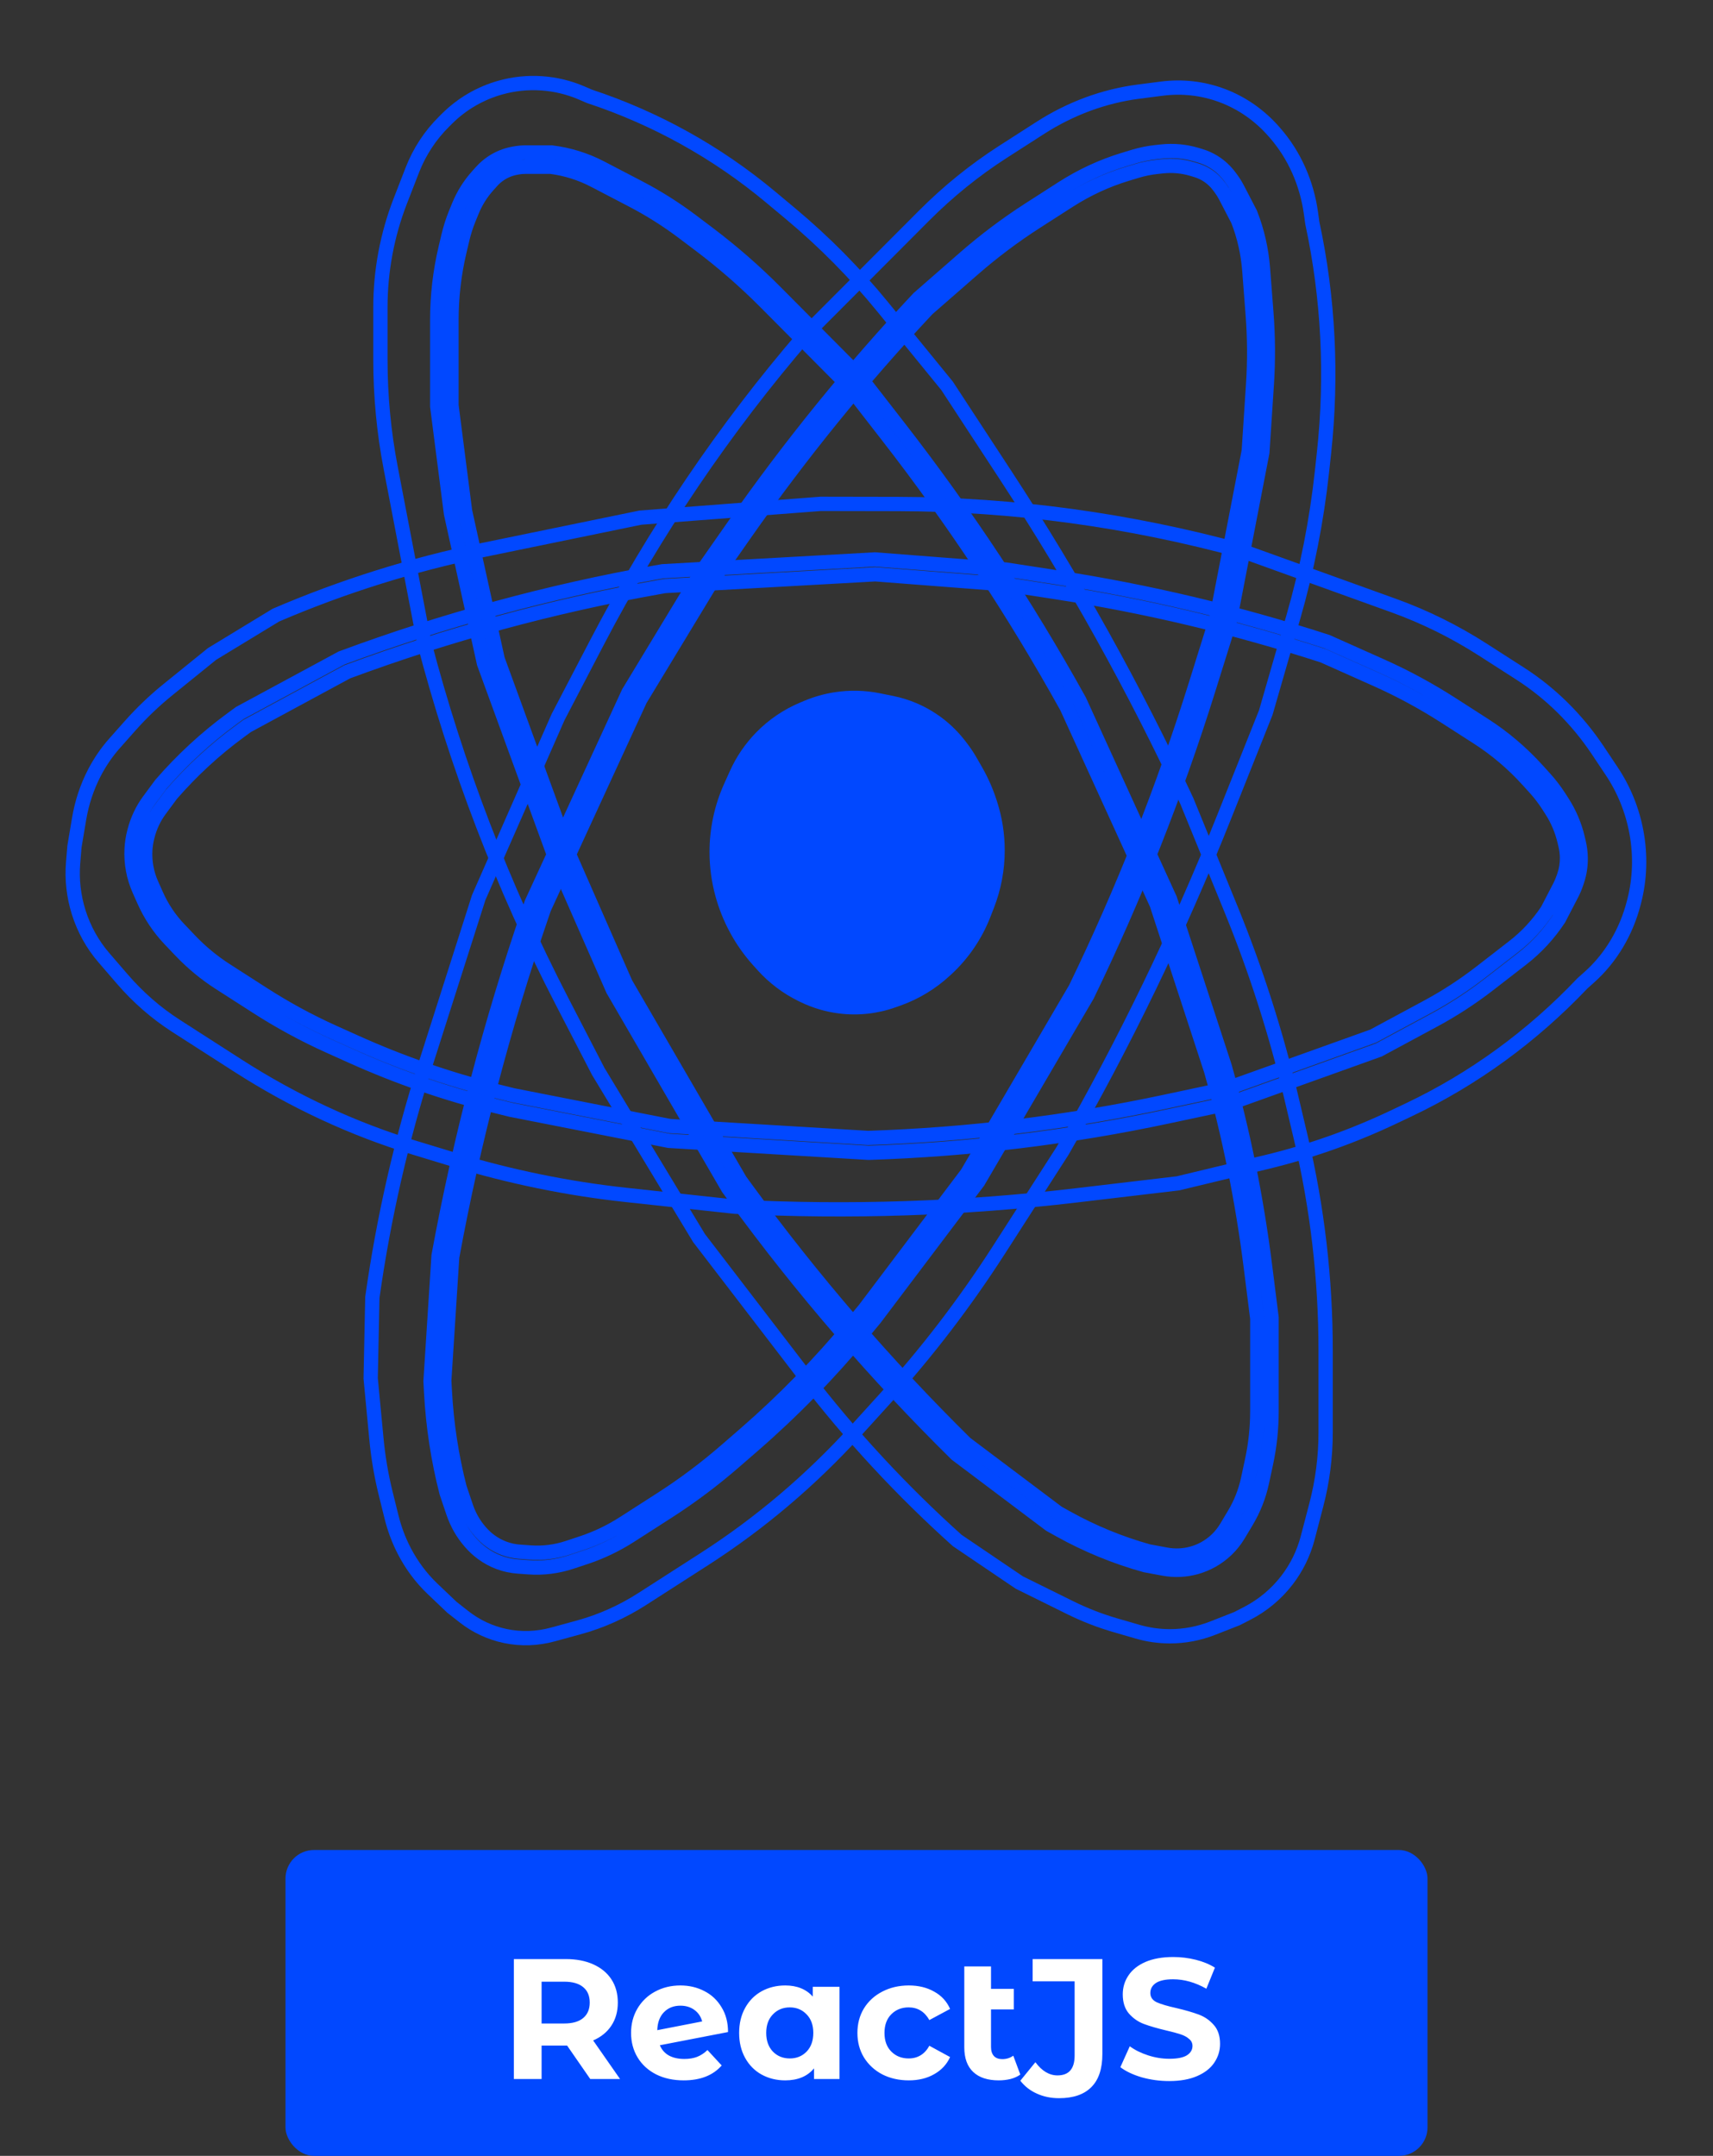 <svg width="120" height="151" viewBox="0 0 120 151" fill="none" xmlns="http://www.w3.org/2000/svg">
<rect x="0" y="0" width="120" height="151" fill="#333333" stroke="none"/>
<rect x="20" y="129.574" width="80" height="21.426" rx="2" fill="#0148FF"/>
<path d="M41.348 145.615L39.728 143.275H39.632H37.94V145.615H35.996V137.215H39.632C40.376 137.215 41.02 137.339 41.564 137.587C42.116 137.835 42.54 138.187 42.836 138.643C43.132 139.099 43.28 139.639 43.28 140.263C43.28 140.887 43.128 141.427 42.824 141.883C42.528 142.331 42.104 142.675 41.552 142.915L43.436 145.615H41.348ZM41.312 140.263C41.312 139.791 41.16 139.431 40.856 139.183C40.552 138.927 40.108 138.799 39.524 138.799H37.94V141.727H39.524C40.108 141.727 40.552 141.599 40.856 141.343C41.16 141.087 41.312 140.727 41.312 140.263ZM47.94 144.211C48.276 144.211 48.572 144.163 48.828 144.067C49.092 143.963 49.336 143.803 49.56 143.587L50.556 144.667C49.948 145.363 49.06 145.711 47.892 145.711C47.164 145.711 46.52 145.571 45.96 145.291C45.4 145.003 44.968 144.607 44.664 144.103C44.36 143.599 44.208 143.027 44.208 142.387C44.208 141.755 44.356 141.187 44.652 140.683C44.956 140.171 45.368 139.775 45.888 139.495C46.416 139.207 47.008 139.063 47.664 139.063C48.28 139.063 48.84 139.195 49.344 139.459C49.848 139.715 50.248 140.091 50.544 140.587C50.848 141.075 51 141.655 51 142.327L46.224 143.251C46.36 143.571 46.572 143.811 46.86 143.971C47.156 144.131 47.516 144.211 47.94 144.211ZM47.664 140.479C47.192 140.479 46.808 140.631 46.512 140.935C46.216 141.239 46.06 141.659 46.044 142.195L49.188 141.583C49.1 141.247 48.92 140.979 48.648 140.779C48.376 140.579 48.048 140.479 47.664 140.479ZM58.81 139.159V145.615H57.023V144.871C56.559 145.431 55.886 145.711 55.007 145.711C54.398 145.711 53.846 145.575 53.35 145.303C52.862 145.031 52.478 144.643 52.199 144.139C51.919 143.635 51.779 143.051 51.779 142.387C51.779 141.723 51.919 141.139 52.199 140.635C52.478 140.131 52.862 139.743 53.35 139.471C53.846 139.199 54.398 139.063 55.007 139.063C55.831 139.063 56.474 139.323 56.938 139.843V139.159H58.81ZM55.331 144.175C55.803 144.175 56.194 144.015 56.507 143.695C56.819 143.367 56.974 142.931 56.974 142.387C56.974 141.843 56.819 141.411 56.507 141.091C56.194 140.763 55.803 140.599 55.331 140.599C54.85 140.599 54.455 140.763 54.142 141.091C53.831 141.411 53.675 141.843 53.675 142.387C53.675 142.931 53.831 143.367 54.142 143.695C54.455 144.015 54.85 144.175 55.331 144.175ZM63.664 145.711C62.976 145.711 62.356 145.571 61.804 145.291C61.26 145.003 60.832 144.607 60.52 144.103C60.216 143.599 60.064 143.027 60.064 142.387C60.064 141.747 60.216 141.175 60.52 140.671C60.832 140.167 61.26 139.775 61.804 139.495C62.356 139.207 62.976 139.063 63.664 139.063C64.344 139.063 64.936 139.207 65.44 139.495C65.952 139.775 66.324 140.179 66.556 140.707L65.104 141.487C64.768 140.895 64.284 140.599 63.652 140.599C63.164 140.599 62.76 140.759 62.44 141.079C62.12 141.399 61.96 141.835 61.96 142.387C61.96 142.939 62.12 143.375 62.44 143.695C62.76 144.015 63.164 144.175 63.652 144.175C64.292 144.175 64.776 143.879 65.104 143.287L66.556 144.079C66.324 144.591 65.952 144.991 65.44 145.279C64.936 145.567 64.344 145.711 63.664 145.711ZM71.475 145.303C71.291 145.439 71.063 145.543 70.791 145.615C70.527 145.679 70.251 145.711 69.963 145.711C69.187 145.711 68.591 145.515 68.175 145.123C67.759 144.731 67.551 144.155 67.551 143.395V137.731H69.423V139.303H71.019V140.743H69.423V143.371C69.423 143.643 69.491 143.855 69.627 144.007C69.763 144.151 69.959 144.223 70.215 144.223C70.503 144.223 70.759 144.143 70.983 143.983L71.475 145.303ZM74.188 146.959C73.62 146.959 73.1 146.851 72.628 146.635C72.164 146.427 71.78 146.127 71.476 145.735L72.532 144.439C72.988 145.055 73.504 145.363 74.08 145.363C74.88 145.363 75.28 144.899 75.28 143.971V138.775H72.34V137.215H77.224V143.863C77.224 144.895 76.968 145.667 76.456 146.179C75.944 146.699 75.188 146.959 74.188 146.959ZM81.904 145.759C81.24 145.759 80.596 145.671 79.972 145.495C79.356 145.311 78.86 145.075 78.484 144.787L79.144 143.323C79.504 143.587 79.932 143.799 80.428 143.959C80.924 144.119 81.42 144.199 81.916 144.199C82.468 144.199 82.876 144.119 83.14 143.959C83.404 143.791 83.536 143.571 83.536 143.299C83.536 143.099 83.456 142.935 83.296 142.807C83.144 142.671 82.944 142.563 82.696 142.483C82.456 142.403 82.128 142.315 81.712 142.219C81.072 142.067 80.548 141.915 80.14 141.763C79.732 141.611 79.38 141.367 79.084 141.031C78.796 140.695 78.652 140.247 78.652 139.687C78.652 139.199 78.784 138.759 79.048 138.367C79.312 137.967 79.708 137.651 80.236 137.419C80.772 137.187 81.424 137.071 82.192 137.071C82.728 137.071 83.252 137.135 83.764 137.263C84.276 137.391 84.724 137.575 85.108 137.815L84.508 139.291C83.732 138.851 82.956 138.631 82.18 138.631C81.636 138.631 81.232 138.719 80.968 138.895C80.712 139.071 80.584 139.303 80.584 139.591C80.584 139.879 80.732 140.095 81.028 140.239C81.332 140.375 81.792 140.511 82.408 140.647C83.048 140.799 83.572 140.951 83.98 141.103C84.388 141.255 84.736 141.495 85.024 141.823C85.32 142.151 85.468 142.595 85.468 143.155C85.468 143.635 85.332 144.075 85.06 144.475C84.796 144.867 84.396 145.179 83.86 145.411C83.324 145.643 82.672 145.759 81.904 145.759Z" fill="white"/>
<path d="M30.628 28.428V28.46L30.632 28.492L31.59 35.946L31.593 35.968L31.597 35.99L33.895 46.425L33.903 46.458L33.914 46.489L38.893 60.119L38.898 60.134L38.905 60.149L42.926 69.306L42.937 69.332L42.952 69.357L50.994 83.2L51.007 83.222L51.023 83.243L51.512 83.913C56.173 90.293 61.342 96.286 66.97 101.833L66.993 101.856L67.02 101.876L73.531 106.775L73.558 106.795L73.588 106.812L74.256 107.183C76.137 108.229 78.135 109.049 80.208 109.625L80.229 109.631L80.251 109.635L81.516 109.87C82.27 110.01 83.048 109.975 83.787 109.77C84.169 109.663 84.538 109.512 84.885 109.319C85.658 108.89 86.303 108.265 86.757 107.507L87.315 106.577C87.828 105.72 88.197 104.785 88.406 103.808L88.693 102.471C88.948 101.279 89.076 100.063 89.076 98.844V92.319V92.288L89.073 92.257L88.616 88.632C88.024 83.931 87.084 79.281 85.802 74.72L85.799 74.71L85.796 74.7L81.966 62.987L81.958 62.96L81.946 62.935L75.627 49.092L75.618 49.074L75.609 49.057C71.9 42.371 67.68 35.982 62.989 29.945L60.247 26.418L60.228 26.394L60.207 26.372L54.347 20.476C52.877 18.997 51.304 17.624 49.639 16.367L48.487 15.498C47.308 14.608 46.058 13.818 44.748 13.135L42.091 11.75C41.02 11.192 39.857 10.83 38.658 10.682L38.627 10.678H38.596H36.851C36.58 10.678 36.31 10.703 36.044 10.752L35.952 10.769C35.422 10.867 34.918 11.072 34.47 11.371C34.194 11.556 33.942 11.774 33.72 12.02L33.45 12.321C32.896 12.936 32.453 13.643 32.14 14.409L31.919 14.949C31.712 15.456 31.545 15.978 31.419 16.511L31.216 17.369C30.825 19.018 30.628 20.707 30.628 22.402V28.428ZM36.134 11.752L36.226 11.735C36.432 11.697 36.642 11.678 36.851 11.678H38.565C39.635 11.814 40.672 12.138 41.629 12.637L44.286 14.022C45.546 14.679 46.75 15.44 47.885 16.296L49.036 17.165C50.663 18.393 52.201 19.735 53.638 21.181L59.476 27.055L62.199 30.559C66.855 36.55 71.043 42.89 74.725 49.525L81.025 63.325L84.843 75.001C86.109 79.511 87.039 84.109 87.624 88.757L88.076 92.35V98.844C88.076 99.993 87.955 101.138 87.715 102.261L87.428 103.599C87.242 104.468 86.914 105.3 86.457 106.063L85.9 106.993C85.536 107.6 85.018 108.101 84.4 108.445C84.121 108.6 83.826 108.721 83.519 108.806C82.926 108.971 82.303 108.999 81.698 108.887L80.455 108.656C78.465 108.101 76.547 107.313 74.742 106.309L74.105 105.955L67.648 101.097C62.068 95.595 56.942 89.65 52.319 83.323L51.846 82.675L43.83 68.879L39.827 59.761L34.865 46.178L32.579 35.797L31.628 28.396V22.402C31.628 20.785 31.816 19.173 32.189 17.599L32.392 16.741C32.506 16.259 32.657 15.786 32.845 15.327L33.066 14.787C33.335 14.127 33.717 13.519 34.193 12.989L34.463 12.689C34.629 12.504 34.818 12.341 35.025 12.203C35.36 11.979 35.738 11.826 36.134 11.752ZM41.27 6.739L41.291 6.747L41.312 6.754C45.934 8.283 50.226 10.668 53.965 13.786L55.36 14.95C57.728 16.925 59.902 19.124 61.851 21.514L66.342 27.02L70.418 33.244C75.202 40.548 79.453 48.187 83.139 56.102L86.217 63.632C87.98 67.944 89.402 72.388 90.472 76.921L91.132 79.717C92.283 84.591 92.864 89.583 92.864 94.591V100.327C92.864 102.038 92.645 103.741 92.213 105.396L91.609 107.708C91.328 108.788 90.831 109.801 90.15 110.685C89.402 111.655 88.45 112.447 87.36 113.007L86.647 113.373L84.942 114.042C83.991 114.415 82.979 114.607 81.957 114.607C81.187 114.607 80.421 114.498 79.681 114.283L78.151 113.839C77.054 113.521 75.988 113.107 74.964 112.601L71.403 110.84L67.055 107.897C63.139 104.382 59.556 100.512 56.352 96.337L48.968 86.713L41.905 75.037L39.372 70.137C35.226 62.118 31.983 53.664 29.701 44.93L27.369 32.771C26.89 30.276 26.649 27.741 26.649 25.2V21.523C26.649 18.97 27.124 16.44 28.049 14.061L28.887 11.905C29.384 10.628 30.144 9.47 31.119 8.507L31.335 8.293C32.374 7.266 33.658 6.521 35.066 6.13C36.955 5.604 38.967 5.742 40.767 6.521L41.27 6.739Z" stroke="#0148FF"/>
<path d="M64.37 20.866L64.35 20.883L64.332 20.902C59.669 25.868 55.346 31.193 51.4 36.833L49.181 40.004L49.171 40.019L49.161 40.035L44.041 48.487L44.024 48.514L44.011 48.543L37.253 63.211L37.241 63.237L37.231 63.264L37.058 63.77C34.352 71.649 32.235 79.726 30.729 87.919L30.723 87.952L30.721 87.986L30.162 96.706L30.16 96.739L30.162 96.772L30.202 97.519C30.33 99.903 30.691 102.254 31.277 104.534L31.282 104.552L31.288 104.571L31.745 105.927C32.004 106.696 32.402 107.396 32.916 107.987L32.961 108.039C33.208 108.323 33.483 108.576 33.782 108.796C34.518 109.337 35.38 109.655 36.284 109.72L37.053 109.775C38.052 109.846 39.063 109.718 40.036 109.395L41.027 109.066C42.117 108.704 43.169 108.201 44.157 107.566L46.779 105.883C48.404 104.839 49.961 103.672 51.439 102.389L52.756 101.246C55.515 98.851 58.09 96.213 60.452 93.361L61.28 92.361L61.288 92.352L61.295 92.342L68.501 82.797L68.521 82.771L68.537 82.743L76.157 69.735L76.168 69.716L76.178 69.696C79.53 62.779 82.37 55.605 84.669 48.244L86.128 43.575L86.138 43.544L86.144 43.513L88.424 31.72L88.431 31.685L88.433 31.649L88.742 26.937C88.851 25.262 88.842 23.587 88.714 21.926L88.475 18.821C88.373 17.483 88.076 16.18 87.595 14.961L87.585 14.936L87.573 14.913L86.695 13.221C86.567 12.974 86.42 12.738 86.256 12.517L86.16 12.386C85.846 11.963 85.462 11.607 85.025 11.338C84.733 11.158 84.42 11.017 84.093 10.92L83.803 10.833C83.017 10.599 82.192 10.525 81.367 10.614L80.969 10.657C80.444 10.714 79.924 10.82 79.412 10.975L78.711 11.188C77.208 11.644 75.76 12.316 74.406 13.185L72.109 14.66C70.521 15.68 69 16.823 67.559 18.081L64.37 20.866ZM85.4 13.059L85.497 13.189C85.63 13.369 85.749 13.56 85.854 13.762L86.72 15.43C87.156 16.544 87.426 17.733 87.519 18.954L87.758 22.06C87.882 23.668 87.891 25.29 87.785 26.911L87.479 31.587L85.211 43.313L83.762 47.952C81.481 55.252 78.665 62.367 75.342 69.226L67.75 82.187L60.571 91.697L59.751 92.687C57.426 95.494 54.892 98.09 52.177 100.447L50.86 101.59C49.42 102.84 47.902 103.978 46.318 104.995L43.696 106.679C42.777 107.269 41.799 107.737 40.785 108.074L39.794 108.403C38.935 108.688 38.042 108.801 37.16 108.738L36.391 108.683C35.652 108.63 34.947 108.37 34.344 107.927C34.1 107.748 33.875 107.54 33.673 107.308L33.629 107.257C33.198 106.762 32.865 106.176 32.648 105.531L32.197 104.194C31.632 101.989 31.284 99.716 31.16 97.411L31.121 96.697L31.676 88.044C33.171 79.918 35.271 71.907 37.955 64.092L38.12 63.614L44.852 49.001L49.947 40.592L52.155 37.436C56.066 31.847 60.35 26.568 64.97 21.646L68.141 18.878C69.543 17.654 71.024 16.54 72.57 15.547L74.867 14.073C76.144 13.252 77.511 12.618 78.93 12.188L79.631 11.975C80.088 11.837 80.552 11.742 81.02 11.691L81.419 11.648C82.127 11.571 82.835 11.635 83.51 11.836L83.8 11.923C84.053 11.998 84.295 12.107 84.521 12.246C84.86 12.455 85.157 12.73 85.4 13.059ZM91.929 15.6L91.931 15.62L91.936 15.64C93.061 20.873 93.335 26.319 92.748 31.738L92.609 33.021C92.235 36.473 91.561 39.893 90.597 43.237L88.672 49.907L85.761 57.202C82.536 65.284 78.748 73.112 74.43 80.615L69.981 87.538C67.591 91.256 64.912 94.753 61.974 97.987L60.003 100.157C56.822 103.658 53.239 106.699 49.349 109.197L44.992 111.995C43.6 112.888 42.103 113.558 40.549 113.983L38.737 114.478C37.636 114.78 36.497 114.818 35.403 114.59C34.345 114.37 33.353 113.906 32.492 113.23L31.657 112.574L30.305 111.288C29.512 110.533 28.843 109.638 28.323 108.637C27.934 107.887 27.632 107.084 27.425 106.245L27.017 104.597C26.709 103.351 26.492 102.077 26.37 100.786L25.966 96.54L26.084 90.874C26.863 85.343 28.11 79.878 29.809 74.549L33.536 62.86L39.095 50.224L41.807 45.022C45.863 37.24 50.773 29.99 56.423 23.436L64.724 15.112C66.42 13.411 68.276 11.911 70.259 10.637L72.871 8.96C74.994 7.597 77.342 6.73 79.756 6.419L81.383 6.209C82.809 6.025 84.241 6.185 85.575 6.678C86.985 7.198 88.246 8.076 89.259 9.241L89.337 9.331C90.674 10.868 91.544 12.821 91.838 14.943L91.929 15.6Z" stroke="#0148FF"/>
<path d="M92.985 44.954L92.961 44.944L92.937 44.936C86.739 42.928 80.431 41.428 74.066 40.447L70.487 39.895L70.471 39.892L70.454 39.891L61.312 39.185L61.282 39.183L61.253 39.185L46.452 40.01L46.426 40.011L46.4 40.016L45.919 40.101C38.43 41.434 31.083 43.434 23.95 46.08L23.921 46.091L23.894 46.106L16.824 49.927L16.797 49.942L16.773 49.96L16.211 50.372C14.419 51.688 12.768 53.211 11.287 54.916L11.274 54.93L11.263 54.945L10.436 56.063C9.966 56.697 9.62 57.43 9.417 58.221L9.399 58.29C9.301 58.67 9.241 59.062 9.22 59.459C9.167 60.438 9.35 61.428 9.751 62.33L10.093 63.099C10.537 64.097 11.143 65.006 11.88 65.782L12.632 66.572C13.459 67.442 14.377 68.202 15.365 68.837L17.987 70.52C19.612 71.564 21.3 72.48 23.037 73.262L24.585 73.959C27.83 75.419 31.172 76.58 34.574 77.429L35.766 77.726L35.778 77.729L35.789 77.731L46.825 79.899L46.855 79.905L46.885 79.907L60.824 80.742L60.844 80.743L60.865 80.743C67.927 80.513 74.933 79.661 81.815 78.195L86.18 77.266L86.209 77.26L86.237 77.25L96.56 73.55L96.591 73.539L96.62 73.523L100.443 71.464C101.802 70.732 103.101 69.886 104.331 68.932L106.63 67.15C107.62 66.382 108.486 65.444 109.196 64.372L109.21 64.35L109.222 64.327L110.1 62.635C110.229 62.388 110.339 62.128 110.429 61.86L110.482 61.702C110.656 61.188 110.74 60.64 110.731 60.085C110.726 59.713 110.679 59.342 110.591 58.978L110.514 58.656C110.303 57.782 109.948 56.949 109.466 56.2L109.234 55.837C108.927 55.361 108.584 54.913 108.207 54.498L107.691 53.928C106.585 52.709 105.337 51.65 103.983 50.781L101.687 49.306C100.099 48.286 98.448 47.393 96.748 46.635L92.985 44.954ZM109.579 61.307L109.526 61.465C109.453 61.683 109.363 61.894 109.259 62.095L108.393 63.763C107.743 64.74 106.952 65.594 106.048 66.295L103.749 68.078C102.559 69.001 101.3 69.821 99.985 70.529L96.19 72.573L85.925 76.252L81.589 77.175C74.764 78.629 67.816 79.474 60.813 79.703L46.924 78.871L35.929 76.711L34.748 76.417C31.4 75.581 28.111 74.439 24.918 73.002L23.37 72.305C21.677 71.543 20.031 70.65 18.447 69.633L15.826 67.949C14.906 67.359 14.053 66.652 13.284 65.843L12.532 65.053C11.88 64.368 11.346 63.565 10.954 62.683L10.612 61.915C10.284 61.177 10.134 60.368 10.177 59.567C10.195 59.242 10.244 58.921 10.324 58.611L10.342 58.542C10.512 57.88 10.802 57.266 11.195 56.735L12.011 55.632C13.445 53.985 15.041 52.513 16.774 51.241L17.311 50.847L24.326 47.054C31.401 44.431 38.689 42.449 46.117 41.127L46.572 41.046L61.317 40.224L70.412 40.926L73.974 41.475C80.282 42.447 86.534 43.934 92.678 45.923L96.418 47.593C98.073 48.331 99.68 49.201 101.226 50.193L103.523 51.668C104.801 52.489 105.978 53.488 107.022 54.639L107.538 55.208C107.874 55.579 108.181 55.979 108.454 56.404L108.687 56.767C109.101 57.41 109.405 58.124 109.586 58.874L109.664 59.197C109.731 59.478 109.768 59.766 109.772 60.054C109.779 60.484 109.713 60.909 109.579 61.307ZM110.864 68.865L110.85 68.878L110.837 68.892C107.324 72.592 103.221 75.579 98.707 77.724L97.639 78.231C94.764 79.597 91.764 80.658 88.678 81.401L82.521 82.882L75.386 83.726C67.479 84.661 59.489 84.926 51.488 84.519L43.873 83.695C39.783 83.253 35.72 82.42 31.732 81.208L29.057 80.394C24.741 79.082 20.581 77.15 16.691 74.653L12.334 71.855C10.942 70.962 9.672 69.855 8.564 68.57L7.273 67.073C6.487 66.163 5.888 65.085 5.518 63.917C5.161 62.788 5.026 61.601 5.122 60.434L5.215 59.302L5.541 57.357C5.732 56.215 6.095 55.123 6.614 54.122C7.004 53.372 7.478 52.68 8.027 52.061L9.107 50.844C9.923 49.924 10.807 49.079 11.751 48.315L14.855 45.803L19.327 43.084C24.023 41.069 28.902 39.538 33.901 38.51L44.867 36.255L57.486 35.291L62.893 35.301C70.981 35.317 79.081 36.421 87.01 38.587L97.642 42.419C99.814 43.202 101.911 44.24 103.894 45.513L106.506 47.19C108.629 48.553 110.478 50.381 111.927 52.55L112.904 54.013C113.761 55.295 114.352 56.754 114.635 58.284C114.935 59.902 114.882 61.557 114.482 63.114L114.451 63.234C113.922 65.291 112.836 67.105 111.331 68.449L110.864 68.865Z" stroke="#0148FF"/>
<path d="M56.065 49.202L56.365 49.077C57.028 48.8 57.721 48.604 58.43 48.491C59.497 48.322 60.586 48.344 61.645 48.559L62.571 48.746C63.683 48.971 64.739 49.417 65.675 50.058C66.385 50.544 67.016 51.134 67.548 51.81L67.651 51.941C67.941 52.309 68.203 52.698 68.435 53.105L68.803 53.747C69.217 54.472 69.555 55.238 69.811 56.033L69.852 56.162C70.204 57.26 70.384 58.405 70.384 59.558C70.384 60.942 70.125 62.313 69.622 63.602L69.369 64.248C68.777 65.763 67.849 67.125 66.656 68.231L66.553 68.326C65.543 69.262 64.353 69.982 63.055 70.441L62.728 70.556C61.466 71.003 60.118 71.15 58.789 70.986C57.844 70.869 56.926 70.597 56.07 70.181L55.952 70.124C54.86 69.592 53.881 68.854 53.069 67.951L52.748 67.595C51.501 66.208 50.593 64.529 50.108 62.728C49.841 61.738 49.703 60.706 49.703 59.681C49.703 58.032 50.052 56.402 50.728 54.898L51.131 54.003C51.58 53.005 52.2 52.093 52.963 51.31C53.844 50.405 54.899 49.688 56.065 49.202Z" fill="#0148FF"/>
</svg>
